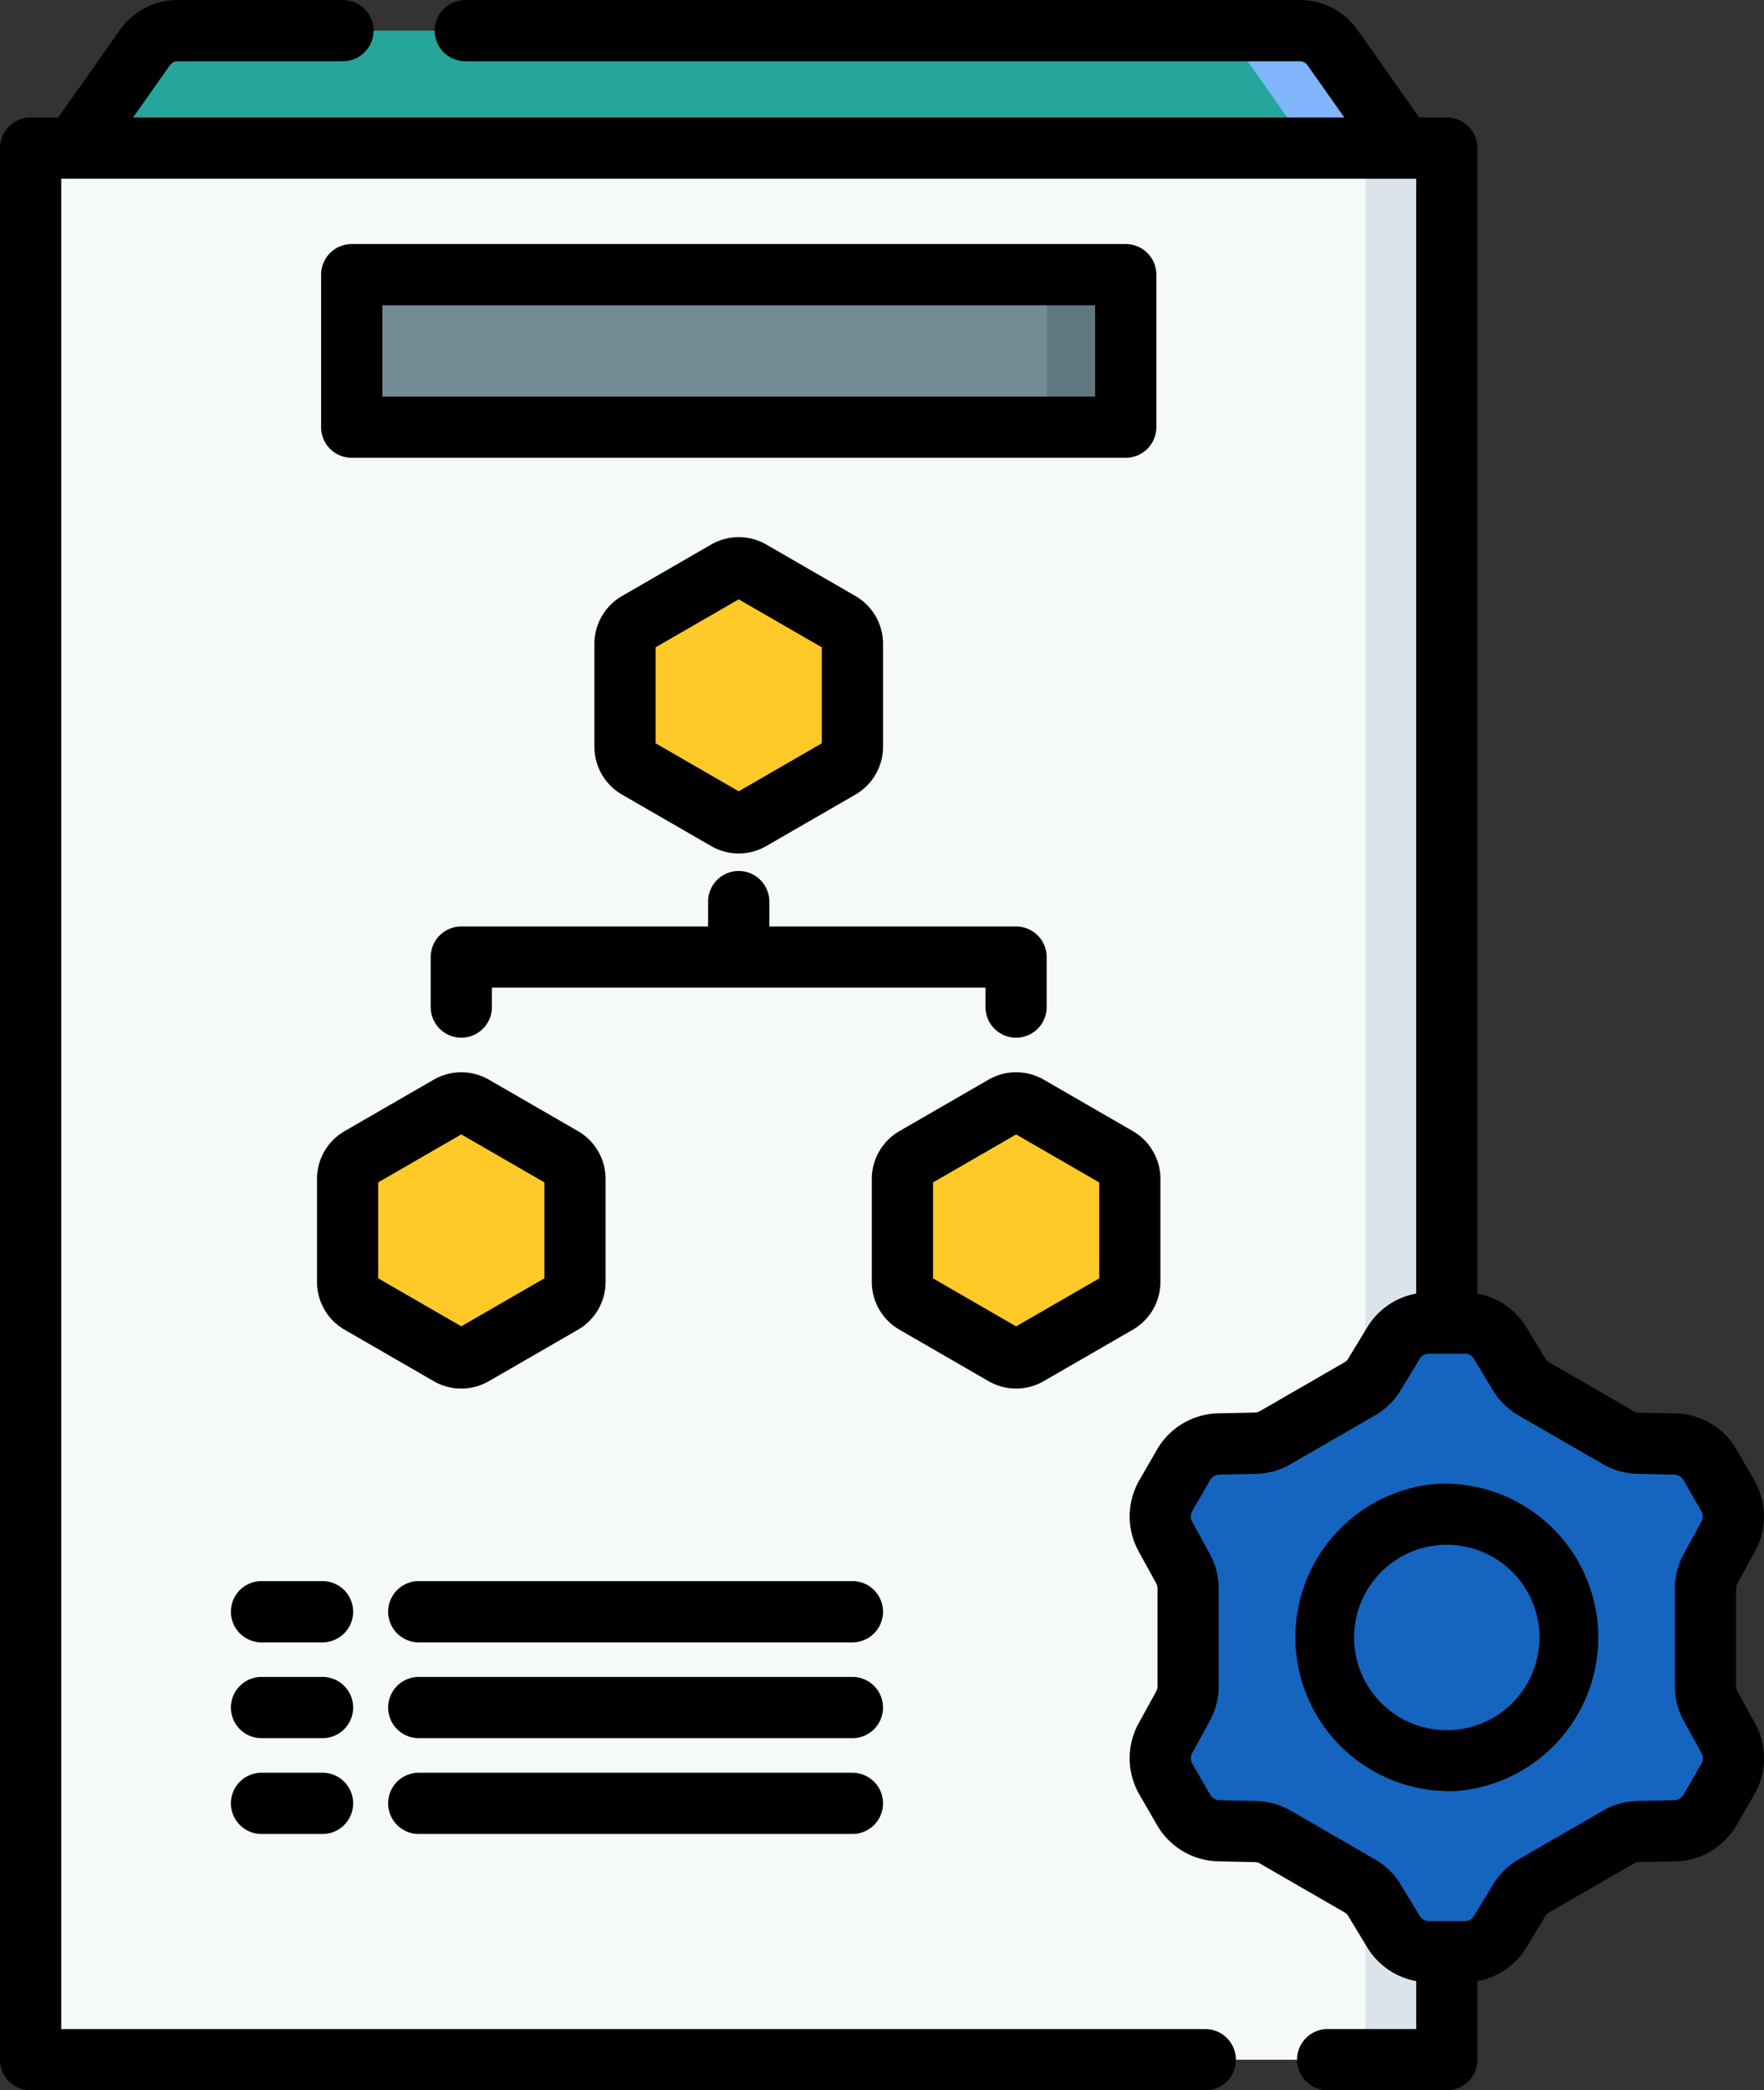<svg xmlns="http://www.w3.org/2000/svg" width="124.093" height="147" viewBox="0 0 124.093 147">
  <rect x="0" y="0" width="124.093" height="147" fill="#333333" stroke="none"/>
  <g id="implementacion" transform="translate(-39.893)">
    <path id="Trazado_105370" data-name="Trazado 105370" d="M151.554,15.762l-8.049,8.9-80.393-1.97-5.07-6.929L63.022,8.7a2.823,2.823,0,0,1,2.307-1.2h78.937a2.822,2.822,0,0,1,2.306,1.2Z" transform="translate(-12.938 -5.347)" fill="#26a69a"/>
    <path id="Trazado_105371" data-name="Trazado 105371" d="M344.163,8.7a2.821,2.821,0,0,0-2.306-1.2h-6.647a2.822,2.822,0,0,1,2.306,1.2l4.981,7.066,2.342,5.621,4.3-5.621Z" transform="translate(-210.528 -5.347)" fill="#80b4fb"/>
    <path id="Trazado_105372" data-name="Trazado 105372" d="M147.019,169.777a.932.932,0,0,1-.932.932H48.324a.932.932,0,0,1-.932-.932V37.209a.932.932,0,0,1,.932-.932h97.764a.932.932,0,0,1,.932.932V169.777Z" transform="translate(-5.346 -25.862)" fill="#f6f9f9"/>
    <path id="Trazado_105373" data-name="Trazado 105373" d="M376.919,36.278h-5.73a.932.932,0,0,1,.932.932V169.778a.932.932,0,0,1-.932.932h5.73a.932.932,0,0,0,.932-.932V37.21a.932.932,0,0,0-.932-.932Z" transform="translate(-236.178 -25.862)" fill="#dae4ea"/>
    <path id="Trazado_105374" data-name="Trazado 105374" d="M126.066,67.274h54.451V78H126.066Z" transform="translate(-61.432 -47.959)" fill="#738b95"/>
    <path id="Trazado_105375" data-name="Trazado 105375" d="M296.458,67.274h5.53V78h-5.53Z" transform="translate(-182.903 -47.959)" fill="#617881"/>
    <g id="Grupo_56505" data-name="Grupo 56505" transform="translate(83.862 39.929)">
      <path id="Trazado_105376" data-name="Trazado 105376" d="M193.035,144.417v7.25a1.719,1.719,0,0,0,.86,1.489l6.279,3.625a1.719,1.719,0,0,0,1.719,0l6.279-3.625a1.719,1.719,0,0,0,.86-1.489v-7.25a1.719,1.719,0,0,0-.86-1.489l-6.279-3.625a1.719,1.719,0,0,0-1.719,0l-6.279,3.625A1.72,1.72,0,0,0,193.035,144.417Z" transform="translate(-193.035 -139.073)" fill="#ffca28"/>
      <path id="Trazado_105377" data-name="Trazado 105377" d="M220.6,142.928l-6.279-3.625a1.719,1.719,0,0,0-1.719,0l-2.132,1.231,4.146,2.394a1.72,1.72,0,0,1,.86,1.489v7.25a1.719,1.719,0,0,1-.86,1.489l-4.146,2.394,2.132,1.231a1.719,1.719,0,0,0,1.719,0l6.279-3.625a1.719,1.719,0,0,0,.86-1.489v-7.25A1.719,1.719,0,0,0,220.6,142.928Z" transform="translate(-205.466 -139.073)" fill="#ffca28"/>
    </g>
    <g id="Grupo_56508" data-name="Grupo 56508" transform="translate(64.347 77.557)">
      <g id="Grupo_56506" data-name="Grupo 56506" transform="translate(0)">
        <path id="Trazado_105378" data-name="Trazado 105378" d="M125.065,275.476v7.25a1.719,1.719,0,0,0,.86,1.489l6.279,3.625a1.719,1.719,0,0,0,1.72,0l6.279-3.625a1.719,1.719,0,0,0,.86-1.489v-7.25a1.719,1.719,0,0,0-.86-1.489l-6.279-3.625a1.719,1.719,0,0,0-1.72,0l-6.279,3.625A1.719,1.719,0,0,0,125.065,275.476Z" transform="translate(-125.065 -270.132)" fill="#ffca28"/>
        <path id="Trazado_105379" data-name="Trazado 105379" d="M152.631,273.987l-6.279-3.625a1.719,1.719,0,0,0-1.72,0l-2.132,1.231,4.146,2.394a1.719,1.719,0,0,1,.86,1.489v7.25a1.719,1.719,0,0,1-.86,1.489l-4.146,2.394,2.132,1.231a1.719,1.719,0,0,0,1.72,0l6.279-3.625a1.719,1.719,0,0,0,.86-1.489v-7.25A1.719,1.719,0,0,0,152.631,273.987Z" transform="translate(-137.495 -270.132)" fill="#ffca28"/>
      </g>
      <g id="Grupo_56507" data-name="Grupo 56507" transform="translate(39.03)">
        <path id="Trazado_105380" data-name="Trazado 105380" d="M261.006,275.476v7.25a1.719,1.719,0,0,0,.86,1.489l6.279,3.625a1.719,1.719,0,0,0,1.719,0l6.279-3.625a1.719,1.719,0,0,0,.86-1.489v-7.25a1.719,1.719,0,0,0-.86-1.489l-6.279-3.625a1.719,1.719,0,0,0-1.719,0l-6.279,3.625A1.72,1.72,0,0,0,261.006,275.476Z" transform="translate(-261.006 -270.132)" fill="#ffca28"/>
        <path id="Trazado_105381" data-name="Trazado 105381" d="M288.573,273.987l-6.279-3.625a1.719,1.719,0,0,0-1.719,0l-2.132,1.231,4.146,2.394a1.719,1.719,0,0,1,.86,1.489v7.25a1.719,1.719,0,0,1-.86,1.489l-4.146,2.394,2.132,1.231a1.719,1.719,0,0,0,1.719,0l6.279-3.625a1.719,1.719,0,0,0,.86-1.489v-7.25A1.72,1.72,0,0,0,288.573,273.987Z" transform="translate(-273.437 -270.132)" fill="#ffca28"/>
      </g>
    </g>
    <g id="Grupo_56509" data-name="Grupo 56509" transform="translate(121.51 93.042)">
      <circle id="Elipse_4063" data-name="Elipse 4063" cx="8.913" cy="8.913" r="8.913" transform="translate(11.25 13.191)" fill="#1565c0"/>
      <path id="Trazado_105382" data-name="Trazado 105382" d="M362.888,341.331l1.243-2.262a2.917,2.917,0,0,0-.03-2.863l-1.259-2.181a2.915,2.915,0,0,0-2.464-1.457l-2.58-.054a2.917,2.917,0,0,1-1.4-.39l-5.946-3.433a2.914,2.914,0,0,1-1.036-1.015l-1.337-2.208a2.916,2.916,0,0,0-2.494-1.405H343.07a2.915,2.915,0,0,0-2.494,1.405l-1.337,2.208a2.916,2.916,0,0,1-1.036,1.015l-5.946,3.433a2.915,2.915,0,0,1-1.4.39l-2.58.054a2.915,2.915,0,0,0-2.464,1.457l-1.259,2.181a2.916,2.916,0,0,0-.03,2.863l1.243,2.262a2.916,2.916,0,0,1,.361,1.4V349.6a2.916,2.916,0,0,1-.361,1.4l-1.243,2.262a2.916,2.916,0,0,0,.03,2.863l1.259,2.181a2.916,2.916,0,0,0,2.464,1.457l2.58.054a2.916,2.916,0,0,1,1.4.39l5.946,3.433a2.914,2.914,0,0,1,1.036,1.015l1.337,2.208a2.916,2.916,0,0,0,2.494,1.405h2.518a2.915,2.915,0,0,0,2.494-1.405l1.337-2.208a2.916,2.916,0,0,1,1.036-1.015l5.946-3.433a2.913,2.913,0,0,1,1.4-.39l2.58-.054a2.915,2.915,0,0,0,2.464-1.457l1.259-2.181a2.916,2.916,0,0,0,.03-2.863l-1.243-2.262a2.916,2.916,0,0,1-.361-1.4v-6.866A2.918,2.918,0,0,1,362.888,341.331Zm-18,13.49a8.671,8.671,0,1,1,8.089-8.089A8.671,8.671,0,0,1,344.892,354.821Z" transform="translate(-324.165 -324.064)" fill="#1565c0"/>
      <path id="Trazado_105383" data-name="Trazado 105383" d="M405.281,351.006a2.916,2.916,0,0,1-.361-1.4v-6.866a2.916,2.916,0,0,1,.361-1.4l1.243-2.262a2.916,2.916,0,0,0-.03-2.863l-1.259-2.181a2.915,2.915,0,0,0-2.464-1.457l-2.58-.054a2.917,2.917,0,0,1-1.4-.39l-5.946-3.433a2.914,2.914,0,0,1-1.036-1.015l-1.337-2.208a2.915,2.915,0,0,0-2.494-1.405h-2.518a2.911,2.911,0,0,0-1.831.653,2.9,2.9,0,0,1,.664.753l1.337,2.208a2.916,2.916,0,0,0,1.036,1.015l5.946,3.433a2.915,2.915,0,0,0,1.4.39l2.58.054a2.915,2.915,0,0,1,2.464,1.457l1.259,2.181a2.916,2.916,0,0,1,.03,2.863l-1.243,2.262a2.916,2.916,0,0,0-.361,1.4V349.6a2.916,2.916,0,0,0,.361,1.4l1.243,2.262a2.917,2.917,0,0,1-.03,2.863l-1.259,2.181a2.916,2.916,0,0,1-2.464,1.457l-2.58.054a2.916,2.916,0,0,0-1.4.39l-5.946,3.433a2.914,2.914,0,0,0-1.036,1.015l-1.337,2.208a2.916,2.916,0,0,1-.664.753,2.911,2.911,0,0,0,1.831.653h2.518a2.915,2.915,0,0,0,2.494-1.405l1.337-2.208a2.915,2.915,0,0,1,1.036-1.015l5.946-3.433a2.913,2.913,0,0,1,1.4-.39l2.58-.054a2.916,2.916,0,0,0,2.464-1.457l1.259-2.181a2.916,2.916,0,0,0,.03-2.863Z" transform="translate(-366.559 -324.064)" fill="#1565c0"/>
    </g>
    <g id="Grupo_56510" data-name="Grupo 56510" transform="translate(39.893 0)">
      <path id="Trazado_105384" data-name="Trazado 105384" d="M177.324,72.652V61.927a2.153,2.153,0,0,0-2.153-2.153H120.719a2.153,2.153,0,0,0-2.153,2.153V72.652a2.153,2.153,0,0,0,2.153,2.153H175.17A2.153,2.153,0,0,0,177.324,72.652ZM173.017,70.5H122.873V64.081h50.144V70.5Z" transform="translate(-95.978 -42.612)"/>
      <path id="Trazado_105385" data-name="Trazado 105385" d="M193.75,153.3a3.882,3.882,0,0,0,3.873,0l6.279-3.625a3.883,3.883,0,0,0,1.937-3.354v-7.25a3.883,3.883,0,0,0-1.936-3.354l-6.278-3.625a3.883,3.883,0,0,0-3.873,0l-6.279,3.625a3.883,3.883,0,0,0-1.937,3.354v7.25a3.883,3.883,0,0,0,1.936,3.354Zm-3.908-13.978,5.845-3.374,5.845,3.374v6.749l-5.845,3.374-5.845-3.374Z" transform="translate(-143.72 -93.8)"/>
      <path id="Trazado_105386" data-name="Trazado 105386" d="M127.716,284.879a3.871,3.871,0,0,0,1.936-.517l6.279-3.625a3.884,3.884,0,0,0,1.936-3.354v-7.25a3.884,3.884,0,0,0-1.936-3.354l-6.278-3.624a3.882,3.882,0,0,0-3.873,0l-6.279,3.625a3.884,3.884,0,0,0-1.936,3.354v7.25a3.884,3.884,0,0,0,1.936,3.354l6.279,3.625A3.867,3.867,0,0,0,127.716,284.879Zm-5.845-14.5,5.845-3.374,5.845,3.374v6.749l-5.845,3.374-5.845-3.374Z" transform="translate(-95.265 -187.231)"/>
      <path id="Trazado_105387" data-name="Trazado 105387" d="M255.443,280.737l6.279,3.625a3.883,3.883,0,0,0,3.872,0l6.279-3.625a3.884,3.884,0,0,0,1.936-3.354v-7.25a3.884,3.884,0,0,0-1.936-3.354l-6.278-3.624a3.883,3.883,0,0,0-3.873,0l-6.279,3.625a3.884,3.884,0,0,0-1.937,3.354v7.25A3.884,3.884,0,0,0,255.443,280.737Zm2.37-10.353,5.845-3.374,5.845,3.374v6.749l-5.845,3.374-5.845-3.375Z" transform="translate(-192.176 -187.232)"/>
      <path id="Trazado_105388" data-name="Trazado 105388" d="M186.6,225.055a2.153,2.153,0,0,0,2.153-2.153v-3.516a2.153,2.153,0,0,0-2.153-2.153H169.243v-1.75a2.153,2.153,0,0,0-4.307,0v1.75H147.574a2.153,2.153,0,0,0-2.153,2.153V222.9a2.153,2.153,0,0,0,4.307,0v-1.363h34.723V222.9A2.154,2.154,0,0,0,186.6,225.055Z" transform="translate(-115.123 -152.08)"/>
      <path id="Trazado_105389" data-name="Trazado 105389" d="M163.363,121.208l-1.243-2.262a.762.762,0,0,1-.094-.367v-6.865a.762.762,0,0,1,.094-.368l1.243-2.261a5.1,5.1,0,0,0-.052-4.977l-1.259-2.181a5.1,5.1,0,0,0-4.284-2.533l-2.58-.054a.77.77,0,0,1-.366-.1l-5.945-3.433a.765.765,0,0,1-.271-.265l-1.337-2.208a5.1,5.1,0,0,0-3.442-2.363V10.415a2.153,2.153,0,0,0-2.153-2.153h-1.941l-4.338-6.153A4.98,4.98,0,0,0,131.328,0h-58.7a2.153,2.153,0,1,0,0,4.307h58.7a.668.668,0,0,1,.546.283l2.589,3.672H49.256L51.845,4.59a.669.669,0,0,1,.546-.283H64.017a2.153,2.153,0,1,0,0-4.307H52.392a4.981,4.981,0,0,0-4.066,2.109L43.987,8.262H42.046a2.153,2.153,0,0,0-2.153,2.153V144.847A2.153,2.153,0,0,0,42.046,147h82.635a2.153,2.153,0,1,0,0-4.307H44.2V12.569H139.52v78.4a5.1,5.1,0,0,0-3.442,2.363l-1.337,2.207a.763.763,0,0,1-.27.265l-5.946,3.433a.763.763,0,0,1-.365.1l-2.58.054a5.1,5.1,0,0,0-4.284,2.533l-1.259,2.181a5.1,5.1,0,0,0-.052,4.977l1.243,2.261a.767.767,0,0,1,.095.368v6.865a.765.765,0,0,1-.094.367l-1.244,2.262a5.1,5.1,0,0,0,.053,4.976l1.259,2.181a5.1,5.1,0,0,0,4.284,2.533l2.579.054a.77.77,0,0,1,.366.1l5.945,3.433a.762.762,0,0,1,.271.265l1.337,2.208a5.1,5.1,0,0,0,3.442,2.363v3.371h-6.229a2.153,2.153,0,1,0,0,4.307h8.382a2.153,2.153,0,0,0,2.153-2.153v-5.523a5.1,5.1,0,0,0,3.442-2.363l1.337-2.208a.763.763,0,0,1,.27-.265l5.945-3.432a.764.764,0,0,1,.366-.1l2.581-.054a5.1,5.1,0,0,0,4.283-2.533l1.259-2.181a5.1,5.1,0,0,0,.052-4.977Zm-5.017-.187,1.243,2.262a.766.766,0,0,1-.008.748l-1.259,2.181a.767.767,0,0,1-.644.382l-2.581.054a5.085,5.085,0,0,0-2.428.678l-5.946,3.433a5.078,5.078,0,0,0-1.8,1.764l-1.337,2.207a.768.768,0,0,1-.652.368h-2.518a.767.767,0,0,1-.652-.367l-1.336-2.207a5.08,5.08,0,0,0-1.8-1.765l-5.947-3.434a5.086,5.086,0,0,0-2.428-.677l-2.579-.054a.768.768,0,0,1-.645-.381l-1.259-2.181a.765.765,0,0,1-.008-.748L125,121.021a5.088,5.088,0,0,0,.626-2.441v-6.865a5.088,5.088,0,0,0-.627-2.442l-1.243-2.262a.767.767,0,0,1,.008-.748l1.259-2.181a.767.767,0,0,1,.645-.381l2.58-.054a5.081,5.081,0,0,0,2.428-.678l5.946-3.433a5.082,5.082,0,0,0,1.8-1.764l1.337-2.207a.768.768,0,0,1,.652-.368h2.518a.767.767,0,0,1,.652.368l1.337,2.207a5.086,5.086,0,0,0,1.8,1.764l5.945,3.433a5.083,5.083,0,0,0,2.429.678l2.58.054a.767.767,0,0,1,.644.381l1.259,2.181a.765.765,0,0,1,.008.748l-1.243,2.262a5.081,5.081,0,0,0-.627,2.442v6.865a5.084,5.084,0,0,0,.627,2.442Z" transform="translate(-39.893 0)"/>
      <path id="Trazado_105390" data-name="Trazado 105390" d="M366.819,363.381a10.824,10.824,0,0,0,1.4,21.6h0a10.824,10.824,0,0,0-1.4-21.6Zm7.2,11.229a6.518,6.518,0,1,1-1.9-5.035A6.511,6.511,0,0,1,374.022,374.609Z" transform="translate(-265.738 -259.036)"/>
      <path id="Trazado_105391" data-name="Trazado 105391" d="M102.914,387.269H98.622a2.153,2.153,0,0,0,0,4.307h4.292a2.153,2.153,0,0,0,0-4.307Z" transform="translate(-80.225 -276.08)"/>
      <path id="Trazado_105392" data-name="Trazado 105392" d="M167.66,387.269H137.154a2.153,2.153,0,0,0,0,4.307H167.66a2.153,2.153,0,0,0,0-4.307Z" transform="translate(-107.695 -276.08)"/>
      <path id="Trazado_105393" data-name="Trazado 105393" d="M102.914,410.737H98.622a2.153,2.153,0,0,0,0,4.307h4.292a2.153,2.153,0,0,0,0-4.307Z" transform="translate(-80.225 -292.81)"/>
      <path id="Trazado_105394" data-name="Trazado 105394" d="M167.66,410.737H137.154a2.153,2.153,0,0,0,0,4.307H167.66a2.153,2.153,0,0,0,0-4.307Z" transform="translate(-107.695 -292.81)"/>
      <path id="Trazado_105395" data-name="Trazado 105395" d="M102.914,434.206H98.622a2.153,2.153,0,1,0,0,4.307h4.292a2.153,2.153,0,1,0,0-4.307Z" transform="translate(-80.225 -309.541)"/>
      <path id="Trazado_105396" data-name="Trazado 105396" d="M167.66,434.206H137.154a2.153,2.153,0,1,0,0,4.307H167.66a2.153,2.153,0,0,0,0-4.307Z" transform="translate(-107.695 -309.541)"/>
    </g>
  </g>
</svg>
